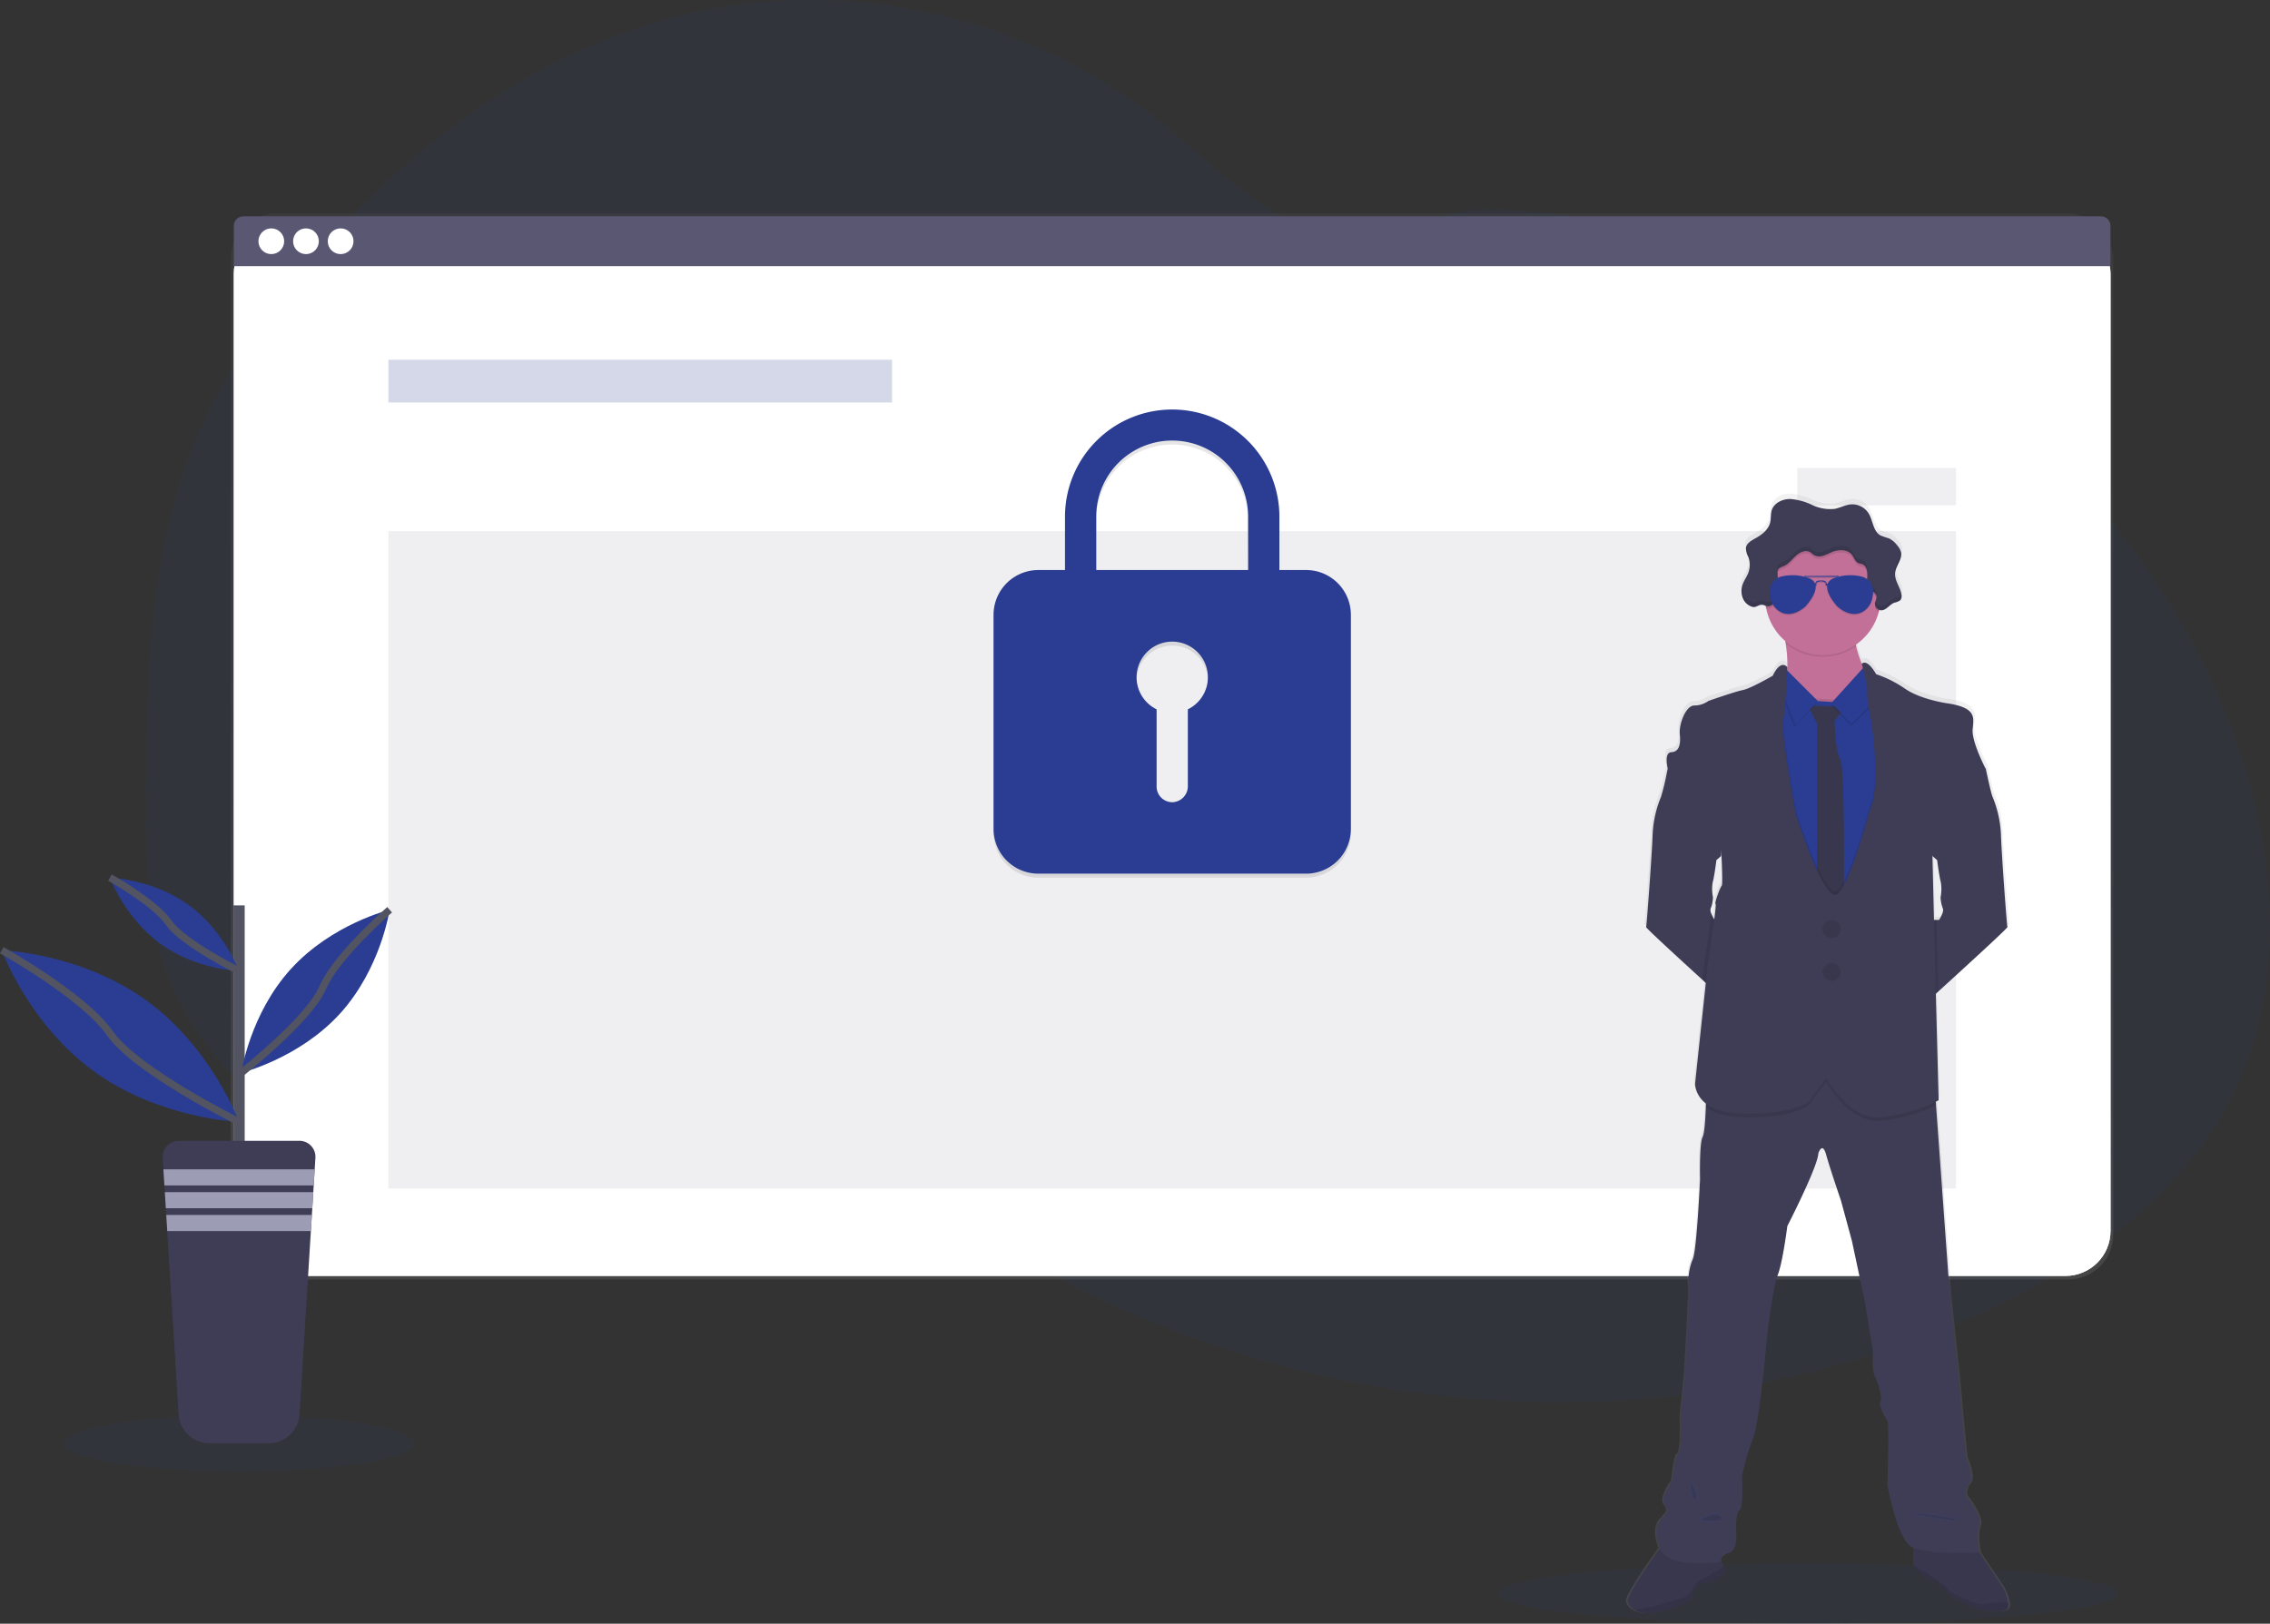 <svg xmlns="http://www.w3.org/2000/svg" xmlns:xlink="http://www.w3.org/1999/xlink" width="629.458" height="450.358" viewBox="0 0 629.458 450.358"><rect x="0" y="0" width="629.458" height="450.358" fill="#333333" stroke="none"/><defs><style>.a,.f,.i{fill:#2a3d92;}.a,.g,.h,.n,.o{opacity:0.1;}.b{fill:url(#a);}.c,.d{fill:#fff;}.d{opacity:0.04;}.e,.g{fill:#5a5773;}.f{opacity:0.2;}.j{fill:url(#b);}.k{fill:#c37098;}.l{fill:#3f3d56;}.m,.r{fill:none;}.n{stroke:#2a3d92;}.n,.r{stroke-miterlimit:10;}.p{fill:#535461;}.q{fill:#9d9cb5;}.r{stroke:#535461;stroke-width:2px;}</style><linearGradient id="a" x1="0.5" y1="1" x2="0.5" gradientUnits="objectBoundingBox"><stop offset="0" stop-color="gray" stop-opacity="0.251"/><stop offset="0.54" stop-color="gray" stop-opacity="0.122"/><stop offset="1" stop-color="gray" stop-opacity="0.102"/></linearGradient><linearGradient id="b" x1="0.5" y1="1" x2="0.5" xlink:href="#a"/></defs><g transform="translate(0.018 -0.003)"><path class="a" d="M679.246,342.815c-14.594,30.106-44.228,50.237-74.938,63.513C562.963,424.207,517.433,431.3,472.53,428.3q-11.8-.785-23.537-2.51a296.853,296.853,0,0,1-78.7-22.916q-10.843-4.883-21.246-10.662a271.8,271.8,0,0,1-33.209-21.718q-3.971-3.032-7.833-6.218c-1.785-1.472-3.554-2.977-5.35-4.438a67.512,67.512,0,0,0-12.04-8.2,43,43,0,0,0-4.032-1.78c-13.776-5.24-29.661-3.263-44,.824-10.909,3.109-21.543,7.366-32.44,10.4a107.657,107.657,0,0,1-14.781,3.142,78.662,78.662,0,0,1-33.209-2.917l-.917-.286q-2.307-.725-4.576-1.587l-.917-.352q-2.2-.846-4.3-1.818l-.917-.417q-2.2-1.022-4.3-2.159c-.505-.264-1.005-.549-1.5-.818a89.9,89.9,0,0,1-21.51-16.748c-.181-.181-.352-.368-.549-.549-.873-.945-1.73-1.906-2.56-2.889-.308-.363-.615-.725-.917-1.1q-1.478-1.8-2.851-3.686c-.137-.181-.269-.368-.4-.549a79.42,79.42,0,0,1-9.261-16.747c-.077-.181-.148-.368-.214-.549q-1.1-2.829-2-5.751c-.247-.813-.483-1.648-.692-2.461-.071-.242-.137-.489-.2-.731-3.032-11.936-3.378-24.344-3.378-36.681v-4.312c.088-19.955.4-40.251,3.34-59.932a2.5,2.5,0,0,1,.06-.406,187.17,187.17,0,0,1,4.015-19.675,145.144,145.144,0,0,1,6.762-19.939c6.773-15.929,16.621-30.425,27.557-43.86C169.471,83.5,205.6,55.119,247.88,44.5c45.563-11.441,96.2-.478,132.953,28.782,11.205,8.92,21.274,19.483,33.858,26.321,10.986,5.954,23.844,8.42,35.61,3.735,9.722-3.872,16.05-5.795,26.97-5.207a226.061,226.061,0,0,1,66.111,13.847c.857.313,1.714.637,2.565.961C601.264,134.1,648.815,176.147,673.533,230.18q.983,2.142,1.906,4.317C690.176,268.921,695.5,309.265,679.246,342.815Z" transform="translate(-59.773 -40.04)"/><ellipse class="a" cx="48.49" cy="7.789" rx="48.49" ry="7.789" transform="translate(17.786 392.533)"/><ellipse class="a" cx="85.979" cy="8.349" rx="85.979" ry="8.349" transform="translate(415.305 433.663)"/><rect class="b" width="521.996" height="295.693" rx="12.49" transform="translate(63.992 59.186)"/><rect class="c" width="520.398" height="290.552" rx="12.49" transform="translate(64.821 63.344)"/><rect class="c" width="520.398" height="290.552" rx="12.49" transform="translate(64.821 63.344)"/><rect class="d" width="520.398" height="290.552" rx="12.49" transform="translate(64.821 63.344)"/><path class="e" d="M662.376,149.29H147.262a2.642,2.642,0,0,0-2.642,2.642V163.1H665V151.932a2.642,2.642,0,0,0-2.62-2.642Z" transform="translate(-79.799 -89.28)"/><g transform="translate(71.643 63.344)"><circle class="c" cx="3.57" cy="3.57" r="3.57"/><circle class="c" cx="3.57" cy="3.57" r="3.57" transform="translate(9.612)"/><circle class="c" cx="3.57" cy="3.57" r="3.57" transform="translate(19.225)"/></g><rect class="f" width="139.654" height="11.853" transform="translate(107.681 99.789)"/><rect class="g" width="434.677" height="182.339" transform="translate(107.681 147.318)"/><path class="h" d="M614.854,293.308h-7.443V278.851a29.725,29.725,0,1,0-59.448-.4v14.858h-7.426a12.425,12.425,0,0,0-12.386,12.386v59.443a12.425,12.425,0,0,0,12.386,12.386h74.317a12.419,12.419,0,0,0,12.381-12.386V305.694a12.419,12.419,0,0,0-12.381-12.386ZM582.034,331.95v21.29a4.444,4.444,0,0,1-4.12,4.46,4.345,4.345,0,0,1-4.548-4.339V331.939a9.887,9.887,0,1,1,8.668,0Zm16.72-38.642H556.63V278.45a21.054,21.054,0,0,1,42.108,0Z" transform="translate(-252.664 -134.098)"/><path class="i" d="M614.854,291.308h-7.443V276.851a29.725,29.725,0,1,0-59.448-.4v14.858h-7.426a12.425,12.425,0,0,0-12.386,12.386v59.443a12.425,12.425,0,0,0,12.386,12.386h74.317a12.419,12.419,0,0,0,12.381-12.386V303.694a12.419,12.419,0,0,0-12.381-12.386ZM582.034,329.95v21.29a4.444,4.444,0,0,1-4.12,4.46,4.345,4.345,0,0,1-4.548-4.339V329.939a9.887,9.887,0,1,1,8.668,0Zm16.72-38.642H556.63V276.45a21.054,21.054,0,0,1,42.108,0Z" transform="translate(-252.664 -133.197)"/><rect class="g" width="43.997" height="10.387" transform="translate(498.362 129.769)"/><path class="j" d="M953.859,596.9a15.639,15.639,0,0,0-1.472-4.18l-6.591-9.843h.038s-1.038-4.943,0-7.371-3.7-8.4-3.7-8.4a3.542,3.542,0,0,1,.928-3.345c1.505-1.846-.928-7.25-.928-7.25s-1.154-11.288-1.269-13.012-1.044-11.282-1.044-11.282l-2.2-20.263-3.911-53.7-.071-1.005c.483-.236.742-.385.742-.385l-.78-29.694.676-.61c5.9-5.339,19.5-17.7,19.368-17.967s-1.648-20.636-1.824-25.734a30.667,30.667,0,0,0-2.34-10.535c-.341-.676-1.324-5.13-1.73-7.014-.11-.516-.181-.84-.181-.84s-3.988-7.6-3.642-11.057,1.038-6.042-7.465-7.251c0,0-7.141-1.066-11.392-3.971a32.407,32.407,0,0,0-8.162-4.087s-2.384-4.394-4.043-2.906a23.075,23.075,0,0,1-1.565-4.894l-.049-.308a16.187,16.187,0,0,0,6.394-9.151c.055-.209.1-.423.148-.632a1.785,1.785,0,0,0,.511.093c1.445,0,2.334-1.609,3.686-2.12.549-.214,1.225-.247,1.648-.681a1.61,1.61,0,0,0,.362-1.214,2.479,2.479,0,0,0,0-.45c0-.053,0-.106,0-.159v.055c-.368-2-1.917-3.774-1.747-5.806.165-1.911,1.846-3.592,1.708-5.454a2.961,2.961,0,0,0-.038-.439v.066a4.7,4.7,0,0,0-1.1-1.944,6.24,6.24,0,0,0-2.263-1.9c-.764-.335-1.648-.412-2.362-.813-2.1-1.142-2.093-4.12-3.34-6.152a5.443,5.443,0,0,0-5.092-2.521c-1.56.154-2.972.983-4.515,1.252a11.805,11.805,0,0,1-6.256-1.1,17.223,17.223,0,0,0-6.174-1.648c-2.148,0-4.471,1.1-5.119,3.125-.346,1.1-.176,2.279-.439,3.395-.472,1.966-2.2,3.373-3.982,4.35-1.1.61-2.406,1.307-2.746,2.461v-.088a2.1,2.1,0,0,0-.055.28,2.059,2.059,0,0,0,0,.368,6.924,6.924,0,0,0,.7,2.3,6.333,6.333,0,0,1-.033,4.427c-.406,1.044-1.1,1.961-1.494,3a5.908,5.908,0,0,0-.363,1.505v-.088a6.045,6.045,0,0,0,0,.7,4.944,4.944,0,0,0,.549,2.307,4.142,4.142,0,0,0,2.466,2.071c1.1.253,1.785-.824,2.944-.549a4.626,4.626,0,0,1,.61.192c.038.247.077.494.121.736a16.144,16.144,0,0,0,5.57,9.431,3.545,3.545,0,0,0,.06.4h0a36.884,36.884,0,0,1,.456,6.624s-1.73-2.532-4.1,2.356c0,0-6.19,3.57-8.327,3.977s-9.722,3.049-9.722,3.049a6.69,6.69,0,0,1-3.933,1.269c-2.367,0-4.334,5.18-4.048,8s-.17,4.894-2.373,5.009-1,4.581-.983,4.658l-.2.961c-.428,1.966-1.362,6.185-1.692,6.844a30.76,30.76,0,0,0-2.345,10.535c-.17,5.1-1.648,25.388-1.818,25.734-.115.225,9.206,8.745,15.759,14.7l.95.857-3.016,28.167a7.52,7.52,0,0,0,3.1,5.493c0,.33,0,.665-.033,1.011-.132,3.3-.4,7.283-.923,8.327-.923,1.846-.692,11.744-.692,11.744s-.928,20.148-2.082,22.339a15.24,15.24,0,0,0-1.044,7.69c.346.9-1.159,25.1-1.159,25.1l-1.153,10.826s.346,10.359-.7,10.59-1.62,7.371-1.62,7.371-3.7,5.064-2.082,6.9-.236,2.653-.406,3.109-3.526,2.2-1.1,8.635a1.906,1.906,0,0,0,.077.187c-2.274,3.158-9.481,13.347-9.041,14.9a4.081,4.081,0,0,0,1.922,2.307c1.7,1.016,4.608,1.489,9.239,0,7.69-2.477,7.141-4.262,7.141-4.262a3.263,3.263,0,0,1,3.241-3.109c3.18-.231,5.553-3.164,5.553-3.164l-.374-1.39-.511-1.922c.06-.549.45-1.51,2.2-2.043,2.664-.807,1.966-5.872,1.966-5.872s-.231-5.3.923-5.987.7-9.442.7-9.442a64.887,64.887,0,0,1,3.12-10.6c1.846-4.262,4.054-29.584,4.054-29.584s1.5-12.436,2.889-16.006,2.664-13.584,2.664-13.584,8.563-16.583,8.673-20.268c0,0,1.1-3.455,2.2.346s4.186,12.9,4.186,12.9l3,11.167,3.587,16.693,2.318,14.051s-.352,5.3.549,7.141,2.2,6.1,1.505,6.9,1.384,4.608,1.966,5.41,0,17.846,0,17.846,2.658,14.506,6.476,17.028a4.673,4.673,0,0,0,.846.439c-.055,1.571-.11,3.675-.038,4.773a1.831,1.831,0,0,0,.121.72c.346.461,4.279,3.57,5.092,3.57s3.7,2.016,3.818,2.994,8.453,5.119,9.634,5.24,6.9,1.148,7.69-.461A2.664,2.664,0,0,0,953.859,596.9ZM933.388,389.43l.593.511s.61,4.751,1.044,6.174a11.923,11.923,0,0,1-.088,4.191,9.641,9.641,0,0,0,.61,3.021c.516,1.038-1.044,3.3-1.044,3.3h-1.39l-.434-17.786Zm-41.322-53.1v-.1a.345.345,0,0,0-.016.1Zm-21.339,68.468a2,2,0,0,1-.088-1.467,4.4,4.4,0,0,0,.291-.813,12.584,12.584,0,0,0,.319-2.2.159.159,0,0,0,0-.027,11.618,11.618,0,0,1-.082-4.164c.412-1.351,1.038-6.174,1.038-6.174l.4-.335.917-.8a6.521,6.521,0,0,1,.066-.785c.192,4.174.346,8.788.1,9.019-.461.456-2.142,4.943-1.736,5.119a21.011,21.011,0,0,1-.357,4.273A8.751,8.751,0,0,1,870.726,404.793Z" transform="translate(-396.527 -152.376)"/><path class="k" d="M949.966,368.456v6.833l-14.018,7.047s-13.919-8.42-10.486-11.771c2.2-2.12,1.774-7.943,1.181-11.947h0c-.346-2.329-.747-4.037-.747-4.037s25-7.141,21.224-1.719a8.527,8.527,0,0,0-.939,6.481A29.439,29.439,0,0,0,949.966,368.456Z" transform="translate(-431.496 -180.118)"/><path class="l" d="M881.215,469.157l-1.807,22.257s-2.708-2.455-6.212-5.652c-6.5-5.927-15.726-14.4-15.616-14.627.17-.346,1.648-20.538,1.807-25.613a30.647,30.647,0,0,1,2.318-10.48,65.168,65.168,0,0,0,1.648-6.817c.132-.61.214-1.005.214-1.005L866.6,426s12.633,14.094,12.633,14.353-.862,11.084-.862,11.084l-.9.78-.39.335s-.6,4.729-1.033,6.146a11.035,11.035,0,0,0,.082,4.142h0a12.777,12.777,0,0,1-.313,2.2,4.6,4.6,0,0,1-.291.807,2.015,2.015,0,0,0,.088,1.461,8.829,8.829,0,0,0,.945,1.807Z" transform="translate(-401.144 -213.999)"/><path class="l" d="M1020.619,471.148c.132.269-13.342,12.567-19.181,17.879l-2.648,2.4L997,469.17h4.641s1.549-2.236,1.033-3.268a9.55,9.55,0,0,1-.6-3,11.973,11.973,0,0,0,.082-4.169c-.428-1.423-1.033-6.146-1.033-6.146l-.588-.505-.7-.61s-.862-10.826-.862-11.084,12.633-14.353,12.633-14.353l3.01,1.2s.066.324.176.84c.406,1.873,1.379,6.306,1.714,6.981a30.65,30.65,0,0,1,2.318,10.48C1018.971,450.61,1020.443,470.8,1020.619,471.148Z" transform="translate(-463.984 -214.012)"/><path class="l" d="M1018.631,836.736c-.807,1.6-6.476.549-7.646.461s-9.431-4.246-9.547-5.218S998.461,829,997.659,829s-4.7-3.1-5.042-3.554a1.751,1.751,0,0,1-.115-.714c-.121-1.884.115-6.734.115-6.734l16.616.917,8.074,12.145a15.667,15.667,0,0,1,1.461,4.158A2.746,2.746,0,0,1,1018.631,836.736Z" transform="translate(-461.941 -390.681)"/><path class="h" d="M1018.631,836.736c-.807,1.6-6.476.549-7.646.461s-9.431-4.246-9.547-5.218S998.461,829,997.659,829s-4.7-3.1-5.042-3.554a1.751,1.751,0,0,1-.115-.714c-.121-1.884.115-6.734.115-6.734l16.616.917,8.074,12.145a15.667,15.667,0,0,1,1.461,4.158A2.746,2.746,0,0,1,1018.631,836.736Z" transform="translate(-461.941 -390.681)"/><path class="h" d="M1018.658,842.262c-.807,1.6-6.476.549-7.646.461s-9.431-4.246-9.547-5.218-2.977-2.977-3.779-2.977-4.7-3.1-5.042-3.554a1.751,1.751,0,0,1-.115-.714l5.383,3.406s3.438,2.2,4.356,3.5,8.146,4.01,8.745,4.065c.445.044,5.191-.868,7.783-.483a2.746,2.746,0,0,1-.137,1.516Z" transform="translate(-461.968 -396.207)"/><path class="l" d="M875.089,827.2s-2.351,2.922-5.493,3.147a3.235,3.235,0,0,0-3.208,3.092s.549,1.78-7.047,4.246c-4.586,1.478-7.47,1.011-9.151,0a4.087,4.087,0,0,1-1.906-2.3c-.516-1.829,9.623-15.753,9.623-15.753l9.228-.549,6.591,2.977,1.011,3.774Z" transform="translate(-396.947 -391.173)"/><path class="h" d="M875.089,827.2s-2.351,2.922-5.493,3.147a3.235,3.235,0,0,0-3.208,3.092s.549,1.78-7.047,4.246c-4.586,1.478-7.47,1.011-9.151,0a4.087,4.087,0,0,1-1.906-2.3c-.516-1.829,9.623-15.753,9.623-15.753l9.228-.549,6.591,2.977,1.011,3.774Z" transform="translate(-396.947 -391.173)"/><path class="m" d="M876.669,832.724s-2.351,2.922-5.493,3.147a3.235,3.235,0,0,0-3.208,3.092s.549,1.78-7.047,4.246c-4.586,1.478-7.47,1.011-9.151,0,4.323-.45,13.875-3.18,14.831-4.125,1.148-1.148,2.582-4.3,3.554-4.356.676-.044,4.109-2.109,6.168-3.389Z" transform="translate(-398.526 -396.694)"/><path class="h" d="M876.669,832.724s-2.351,2.922-5.493,3.147a3.235,3.235,0,0,0-3.208,3.092s.549,1.78-7.047,4.246c-4.586,1.478-7.47,1.011-9.151,0,4.323-.45,13.875-3.18,14.831-4.125,1.148-1.148,2.582-4.3,3.554-4.356.676-.044,4.109-2.109,6.168-3.389Z" transform="translate(-398.526 -396.694)"/><path class="l" d="M952.386,703.306c-1.033,2.406,0,7.333,0,7.333s-15.38.8-19.137-1.719-6.416-16.962-6.416-16.962.549-16.956,0-17.758-2.636-4.581-1.95-5.383-.549-5.042-1.489-6.877-.549-7.1-.549-7.1l-2.3-13.985L917,624.243l-3.016-11.117s-3.093-9.052-4.142-12.831-2.159-.346-2.159-.346c-.11,3.669-8.591,20.17-8.591,20.17s-1.263,9.969-2.637,13.518-2.867,15.929-2.867,15.929-2.2,25.206-4.01,29.447a64.964,64.964,0,0,0-3.06,10.541s.461,8.712-.687,9.4-.961,5.96-.961,5.96.687,5.037-1.95,5.844-2.2,2.521-2.2,2.521-14.666,2.406-17.072-4.015.917-8.129,1.1-8.591,2.01-1.258.406-3.1,2.06-6.871,2.06-6.871.577-7.1,1.6-7.333.692-10.541.692-10.541l1.143-10.771s1.494-24.064,1.148-24.981a15.261,15.261,0,0,1,1.033-7.69c1.148-2.2,2.06-22.235,2.06-22.235s-.231-9.849.687-11.683c.549-1.038.78-5.031.912-8.289.1-2.488.121-4.548.121-4.548l12.831-4.812,16.478-5.268,13.864,6.646,20.285,3.894.253,3.5,3.872,53.45,2.2,20.164s.917,9.508,1.033,11.227,1.258,12.952,1.258,12.952,2.406,5.383.917,7.218a3.479,3.479,0,0,0-.917,3.3S953.419,700.9,952.386,703.306Z" transform="translate(-403.491 -280.052)"/><path class="h" d="M947.944,352.863a8.526,8.526,0,0,0-.939,6.482,16.116,16.116,0,0,1-19.538-.731h0c-.346-2.329-.747-4.037-.747-4.037S951.723,347.448,947.944,352.863Z" transform="translate(-432.308 -180.119)"/><path class="k" d="M949.588,328.564a16.017,16.017,0,1,1-4.691-11.4A16.094,16.094,0,0,1,949.588,328.564Z" transform="translate(-428.107 -162.828)"/><path class="h" d="M922.642,350.181l-5.273,93.9-28.645-6.015-5.674-37.642,5.619-50.534,4.229.544,7.459.95,7.388.456,8.008-.89Z" transform="translate(-397.811 -157.701)"/><path class="i" d="M922.642,351.436l-5.273,93.9-28.645-6.015-5.674-37.642,5.619-50.528,4.229.538,7.459.95,7.388.456,8.008-.89Z" transform="translate(-397.811 -158.269)"/><path class="l" d="M939.23,396.3l10.315.346-2.9,4.059s.2,8.2,1.582,10.552.972,38.669.972,38.669l-2.746,5.213-4.7-5.844.06-47.952Z" transform="translate(-437.946 -200.612)"/><path class="h" d="M939.23,396.3l10.315.346-2.9,4.059s.2,8.2,1.582,10.552.972,38.669.972,38.669l-2.746,5.213-4.7-5.844.06-47.952Z" transform="translate(-437.946 -200.612)"/><path class="h" d="M933.773,336.86l-9.623,10.656,5.5,5.729,9.113-8.882Z" transform="translate(-416.335 -151.828)"/><path class="i" d="M933.773,335.61l-9.623,10.656,5.5,5.729,9.113-8.882Z" transform="translate(-416.335 -151.265)"/><path class="h" d="M908,347.329l-9.744-9.739-.917,5.1,4.471,11.172Z" transform="translate(-404.252 -152.157)"/><path class="i" d="M908.626,346.079l-9.739-9.739-.917,5.1,4.471,11.172Z" transform="translate(-404.536 -151.594)"/><path class="h" d="M951.636,586.62a47.549,47.549,0,0,1-14.83,4.29c-9.453,1.2-15.638-10.826-15.638-10.826l-3.609,4.7c-1.148,4.987-18.621,6.245-25.723,4.356a11.367,11.367,0,0,1-4.076-1.928c.1-2.488.121-4.548.121-4.548l12.831-4.812,16.478-5.268,13.864,6.646,20.285,3.894Z" transform="translate(-414.748 -280.065)"/><path class="h" d="M949.6,391.481l-5.268,93.894-28.65-6.015L910,441.724l5.614-50.534,4.229.549a51.343,51.343,0,0,1-.621,5.493c-.687,3.213,3.554,26.014,3.554,26.014s8.058,25.569,11.683,21.883,8.788-23.147,8.788-23.147c3.5-7.218.06-27.464-.2-27.87a8.18,8.18,0,0,1-.329-1.84Z" transform="translate(-424.772 -198.309)"/><path class="h" d="M1001.191,515.242l.242,9.2-2.648,2.4L997,504.57h3.955Z" transform="translate(-463.984 -249.412)"/><path class="h" d="M891.028,493.1h0a12.772,12.772,0,0,1-.313,2.2c0-.2,0-.319-.044-.335C890.507,494.918,890.7,494.078,891.028,493.1Z" transform="translate(-416.033 -244.242)"/><path class="h" d="M894.029,503.087l-1.807,22.257s-2.708-2.455-6.212-5.652l.417-3.944s1.478-9.689,2.016-14.468a8.829,8.829,0,0,0,.945,1.807Z" transform="translate(-413.959 -247.929)"/><path class="l" d="M901.429,375.94s-1.714-2.521-4.065,2.345c0,0-6.13,3.554-8.239,3.955s-9.612,3.038-9.612,3.038a6.636,6.636,0,0,1-3.894,1.258c-2.351,0-4.3,5.158-4.015,7.965s-.17,4.872-2.345,4.987-.978,4.636-.978,4.636l14.5,16.616s.917,15.3.461,15.759-2.12,4.944-1.719,5.1-2.2,17.072-2.2,17.072l-3.493,32.83s0,5.493,7.108,7.388,24.591.643,25.717-4.345l3.609-4.7s6.185,12.035,15.638,10.832a45.461,45.461,0,0,0,15.473-4.641l-1.033-39.345-.687-28.359,14.759-24.251s-3.955-7.564-3.609-10.986,1.027-6.015-7.393-7.218c0,0-7.1-1.06-11.288-3.955a32.265,32.265,0,0,0-8.074-4.065s-2.362-4.394-4-2.889c0,0,1.648,6.212,1.51,7.141a23.633,23.633,0,0,0,.516,5.559c.258.434,3.7,20.653.2,27.87,0,0-5.136,19.461-8.789,23.147S903.8,416.8,903.8,416.8s-4.24-22.806-3.554-26.014S901.429,375.94,901.429,375.94Z" transform="translate(-405.82 -190.854)"/><circle class="l" cx="2.521" cy="2.521" r="2.521" transform="translate(505.348 255.158)"/><circle class="l" cx="2.521" cy="2.521" r="2.521" transform="translate(505.348 267.044)"/><circle class="h" cx="2.521" cy="2.521" r="2.521" transform="translate(505.348 255.158)"/><circle class="h" cx="2.521" cy="2.521" r="2.521" transform="translate(505.348 267.044)"/><path class="n" d="M992.47,804.34s10.348.8,11.376,1.6S992.47,804.34,992.47,804.34Z" transform="translate(-461.943 -384.525)"/><path class="n" d="M880.3,789.53s2.2,2.746,1.263,4.01S880.3,789.53,880.3,789.53Z" transform="translate(-411.385 -377.849)"/><path class="n" d="M885.1,806.341s4.01-2.637,5.614-.884S885.1,806.341,885.1,806.341Z" transform="translate(-413.549 -384.757)"/><path class="h" d="M949.6,328.568a16.01,16.01,0,0,1-.516,4.07,1.829,1.829,0,0,1-1.066-1.791c.071-.654.505-1.252.412-1.9-.137-1-1.346-1.406-1.983-2.2-.785-.956-.615-2.345-.549-3.581s-.247-2.746-1.406-3.169c-.346-.126-.725-.137-1.06-.28-.912-.384-1.192-1.516-1.8-2.3-1.219-1.571-3.642-1.538-5.493-.791a26.11,26.11,0,0,1-2.472,1.033,3.229,3.229,0,0,1-2.587-.192c-.363-.231-.654-.549-1.027-.78-1.241-.747-2.867,0-3.944.961s-1.939,2.252-3.3,2.84c-.61.275-1.362.439-1.648,1.033a2.165,2.165,0,0,0-.176,1.027,30.715,30.715,0,0,1-.192,6.4c-.286,1.346-1.23,2.873-2.6,2.708a2.567,2.567,0,0,1-.5-.126,16.094,16.094,0,1,1,31.913-2.977Z" transform="translate(-428.116 -162.833)"/><path class="l" d="M911.709,321.4c.412.093.8.308,1.225.363,1.368.165,2.313-1.362,2.6-2.708a29.623,29.623,0,0,0,.2-6.4,2.093,2.093,0,0,1,.17-1.027c.313-.593,1.066-.758,1.648-1.033,1.329-.593,2.2-1.857,3.3-2.84s2.7-1.708,3.938-.961c.368.22.665.549,1.027.78a3.3,3.3,0,0,0,2.593.192c.851-.253,1.648-.7,2.466-1.033,1.835-.747,4.262-.774,5.493.785.61.785.89,1.911,1.8,2.3.335.143.714.159,1.06.286,1.159.434,1.456,1.933,1.406,3.169s-.214,2.626.549,3.581c.637.78,1.846,1.186,1.983,2.2.088.648-.341,1.252-.412,1.9a1.824,1.824,0,0,0,1.719,1.944c1.428,0,2.312-1.6,3.647-2.109a4.335,4.335,0,0,0,1.648-.681,1.818,1.818,0,0,0,.341-1.489c-.269-2.1-1.955-3.933-1.774-6.042.17-2.021,2.043-3.785,1.648-5.773a4.68,4.68,0,0,0-1.1-1.961,6.349,6.349,0,0,0-2.241-1.9,23.077,23.077,0,0,1-2.345-.807c-2.076-1.137-2.071-4.1-3.3-6.124a5.377,5.377,0,0,0-5.009-2.494c-1.544.154-2.944.972-4.471,1.247a11.591,11.591,0,0,1-6.2-1.1,16.946,16.946,0,0,0-6.113-1.648c-2.126,0-4.427,1.1-5.075,3.109-.341,1.1-.17,2.274-.434,3.378-.461,1.961-2.2,3.356-3.944,4.328-1.2.67-2.647,1.439-2.79,2.807a5.787,5.787,0,0,0,.687,2.488,6.333,6.333,0,0,1-.033,4.394c-.4,1.038-1.071,1.95-1.478,2.983a5.356,5.356,0,0,0,.143,4.394,4.1,4.1,0,0,0,2.51,2.06C909.874,322.219,910.555,321.148,911.709,321.4Z" transform="translate(-422.85 -153.611)"/><g class="o" transform="translate(482.884 151.431)"><path d="M915.53,336.946c-.286,1.346-1.236,2.873-2.6,2.708-.423-.055-.807-.269-1.225-.363-1.148-.253-1.829.824-2.911.549a4.109,4.109,0,0,1-2.516-2.06,4.756,4.756,0,0,1-.511-1.8,5.015,5.015,0,0,0,.511,2.829,4.109,4.109,0,0,0,2.516,2.06c1.1.253,1.763-.824,2.911-.549a12.424,12.424,0,0,0,1.225.357c1.368.17,2.318-1.357,2.6-2.7a15.875,15.875,0,0,0,.264-3.609A13.535,13.535,0,0,1,915.53,336.946Z" transform="translate(-905.733 -324.13)"/><path d="M909,320.4a6.322,6.322,0,0,0-.362-2.653,14.035,14.035,0,0,1-.632-1.736,2.527,2.527,0,0,0-.055.28,5.886,5.886,0,0,0,.687,2.488A6.3,6.3,0,0,1,909,320.4Z" transform="translate(-906.727 -315.855)"/><path d="M984.9,318.73c-.258,1.56-1.521,3.027-1.648,4.669a3.935,3.935,0,0,0,0,.846C983.526,322.328,985.223,320.63,984.9,318.73Z" transform="translate(-940.662 -317.081)"/><path d="M980.42,339.83a1.291,1.291,0,0,1-.313.615c-.406.434-1.1.467-1.648.681-1.335.511-2.2,2.126-3.647,2.109a1.84,1.84,0,0,1-1.648-1.274,2.847,2.847,0,0,0-.077.363,1.824,1.824,0,0,0,1.719,1.939c1.434,0,2.313-1.6,3.647-2.1.549-.214,1.219-.247,1.648-.681a1.818,1.818,0,0,0,.341-1.489C980.436,339.923,980.425,339.879,980.42,339.83Z" transform="translate(-936.089 -326.591)"/><path d="M971.765,335.719c-.137-1-1.346-1.406-1.983-2.2a3.01,3.01,0,0,1-.6-1.8,4.055,4.055,0,0,0,.6,2.834c.632.769,1.593,1.1,1.9,1.89A1.763,1.763,0,0,0,971.765,335.719Z" transform="translate(-934.322 -322.936)"/><path d="M948.786,322.76c.044-1.236-.253-2.746-1.412-3.169-.341-.126-.72-.143-1.055-.28-.912-.384-1.2-1.516-1.8-2.3-1.225-1.565-3.647-1.538-5.493-.791-.824.335-1.609.78-2.466,1.033a3.23,3.23,0,0,1-2.587-.192c-.363-.231-.659-.549-1.027-.78-1.247-.747-2.873,0-3.944.961s-1.939,2.247-3.3,2.84c-.615.275-1.362.439-1.681,1.033a2.158,2.158,0,0,0-.17,1.027q0,.321,0,.643a1.562,1.562,0,0,1,.159-.637c.319-.593,1.066-.758,1.681-1.033,1.329-.593,2.2-1.857,3.3-2.84s2.7-1.708,3.944-.961c.368.22.665.549,1.027.774a3.208,3.208,0,0,0,2.587.192,25.383,25.383,0,0,0,2.466-1.027c1.84-.747,4.262-.78,5.493.785.6.78.89,1.911,1.8,2.3.335.143.714.159,1.055.286a2.636,2.636,0,0,1,1.4,2.45Z" transform="translate(-913.898 -315.727)"/></g><g class="o" transform="translate(490.719 159.898)"><path d="M920,335.459a4.213,4.213,0,0,1,3.175-3.938,13.182,13.182,0,0,1,7.4.335c5.213,1.725-.659,7.932-.659,7.932s-3.905,3.845-7.547,1.159a5.707,5.707,0,0,1-2.126-3.3A8.406,8.406,0,0,1,920,335.459Z" transform="translate(-919.997 -331.144)"/><path d="M961.719,335.46a4.213,4.213,0,0,0-3.18-3.938,13.183,13.183,0,0,0-7.4.335c-5.213,1.725.659,7.932.659,7.932s3.9,3.845,7.547,1.159a5.707,5.707,0,0,0,2.126-3.3,8.408,8.408,0,0,0,.247-2.192Z" transform="translate(-933.061 -331.144)"/><path d="M910.5,291.439v.258h9.519v-.308Z" transform="translate(-900.903 -291.233)"/><path d="M942.784,335.289h.3v-.873a2.5,2.5,0,0,1,2.571,0v.78h.549v-.511h-.269s.11-1.06-1.681-.89c0,0-1.439-.137-1.406.774h-.33Z" transform="translate(-930.149 -332.33)"/></g><path class="i" d="M920,334.811a4.213,4.213,0,0,1,3.175-3.938,13.254,13.254,0,0,1,7.4.335c5.213,1.73-.659,7.932-.659,7.932s-3.905,3.845-7.547,1.159a5.674,5.674,0,0,1-2.126-3.3,8.351,8.351,0,0,1-.247-2.192Z" transform="translate(-429.278 -170.954)"/><path class="i" d="M961.719,334.811a4.213,4.213,0,0,0-3.18-3.938,13.232,13.232,0,0,0-7.4.335c-5.213,1.73.659,7.932.659,7.932s3.9,3.845,7.547,1.159a5.674,5.674,0,0,0,2.126-3.3A8.354,8.354,0,0,0,961.719,334.811Z" transform="translate(-442.342 -170.954)"/><path class="i" d="M910.5,290.809v.264h9.519v-.313Z" transform="translate(-410.183 -131.05)"/><path class="i" d="M942.784,334.66h.3v-.873a2.516,2.516,0,0,1,2.571,0v.785h.549v-.516h-.269s.11-1.055-1.681-.89c0,0-1.439-.132-1.406.774h-.33Z" transform="translate(-439.429 -172.149)"/><rect class="p" width="3.12" height="70.253" transform="translate(64.717 251.126)"/><path class="l" d="M151.061,620.85l-.2,3.164-.275,4.466-.115,1.862-.275,4.471-.121,1.862-.275,4.466-3.147,50.792a8.6,8.6,0,0,1-8.585,8.074H121.713a8.6,8.6,0,0,1-8.58-8.074l-3.164-50.792-.275-4.466-.115-1.862-.269-4.482-.115-1.862L108.921,624l-.2-3.164a4.455,4.455,0,0,1,4.449-4.729h33.446a4.449,4.449,0,0,1,4.444,4.74Z" transform="translate(-63.616 -299.685)"/><path class="q" d="M124.058,590.46l-.275,4.466h-41.4l-.275-4.466Z" transform="translate(-36.81 -266.131)"/><path class="q" d="M123.988,601.98l-.275,4.471H83.1l-.28-4.471Z" transform="translate(-37.13 -271.324)"/><path class="q" d="M123.918,613.51l-.275,4.466H83.82l-.28-4.466Z" transform="translate(-37.455 -276.52)"/><path class="i" d="M67.507,533.767c18.17,13.144,25.739,33.709,25.739,33.709s-21.9-.753-40.1-13.9S27.41,519.87,27.41,519.87,49.332,520.622,67.507,533.767Z" transform="translate(-26.97 -256.308)"/><path class="r" d="M27.46,519.87S50.189,532.5,57.478,542.94s35.791,24.542,35.791,24.542" transform="translate(-26.993 -256.308)"/><path class="i" d="M103.866,490.794c9.887,7.141,14.012,18.346,14.012,18.346s-11.919-.406-21.812-7.564S82.06,483.23,82.06,483.23,93.979,483.609,103.866,490.794Z" transform="translate(-51.602 -239.794)"/><path class="r" d="M82.06,483.18s12.37,6.866,16.336,12.551,19.483,13.358,19.483,13.358" transform="translate(-51.602 -239.771)"/><path class="i" d="M162.145,515.848c-11.365,12.485-13.765,28.8-13.765,28.8s16.017-3.927,27.376-16.412,13.765-28.8,13.765-28.8S173.5,503.357,162.145,515.848Z" transform="translate(-81.494 -247.095)"/><path class="r" d="M189.521,499.43s-14.8,12.8-18.56,21.62-22.581,23.619-22.581,23.619" transform="translate(-81.494 -247.095)"/></g></svg>
